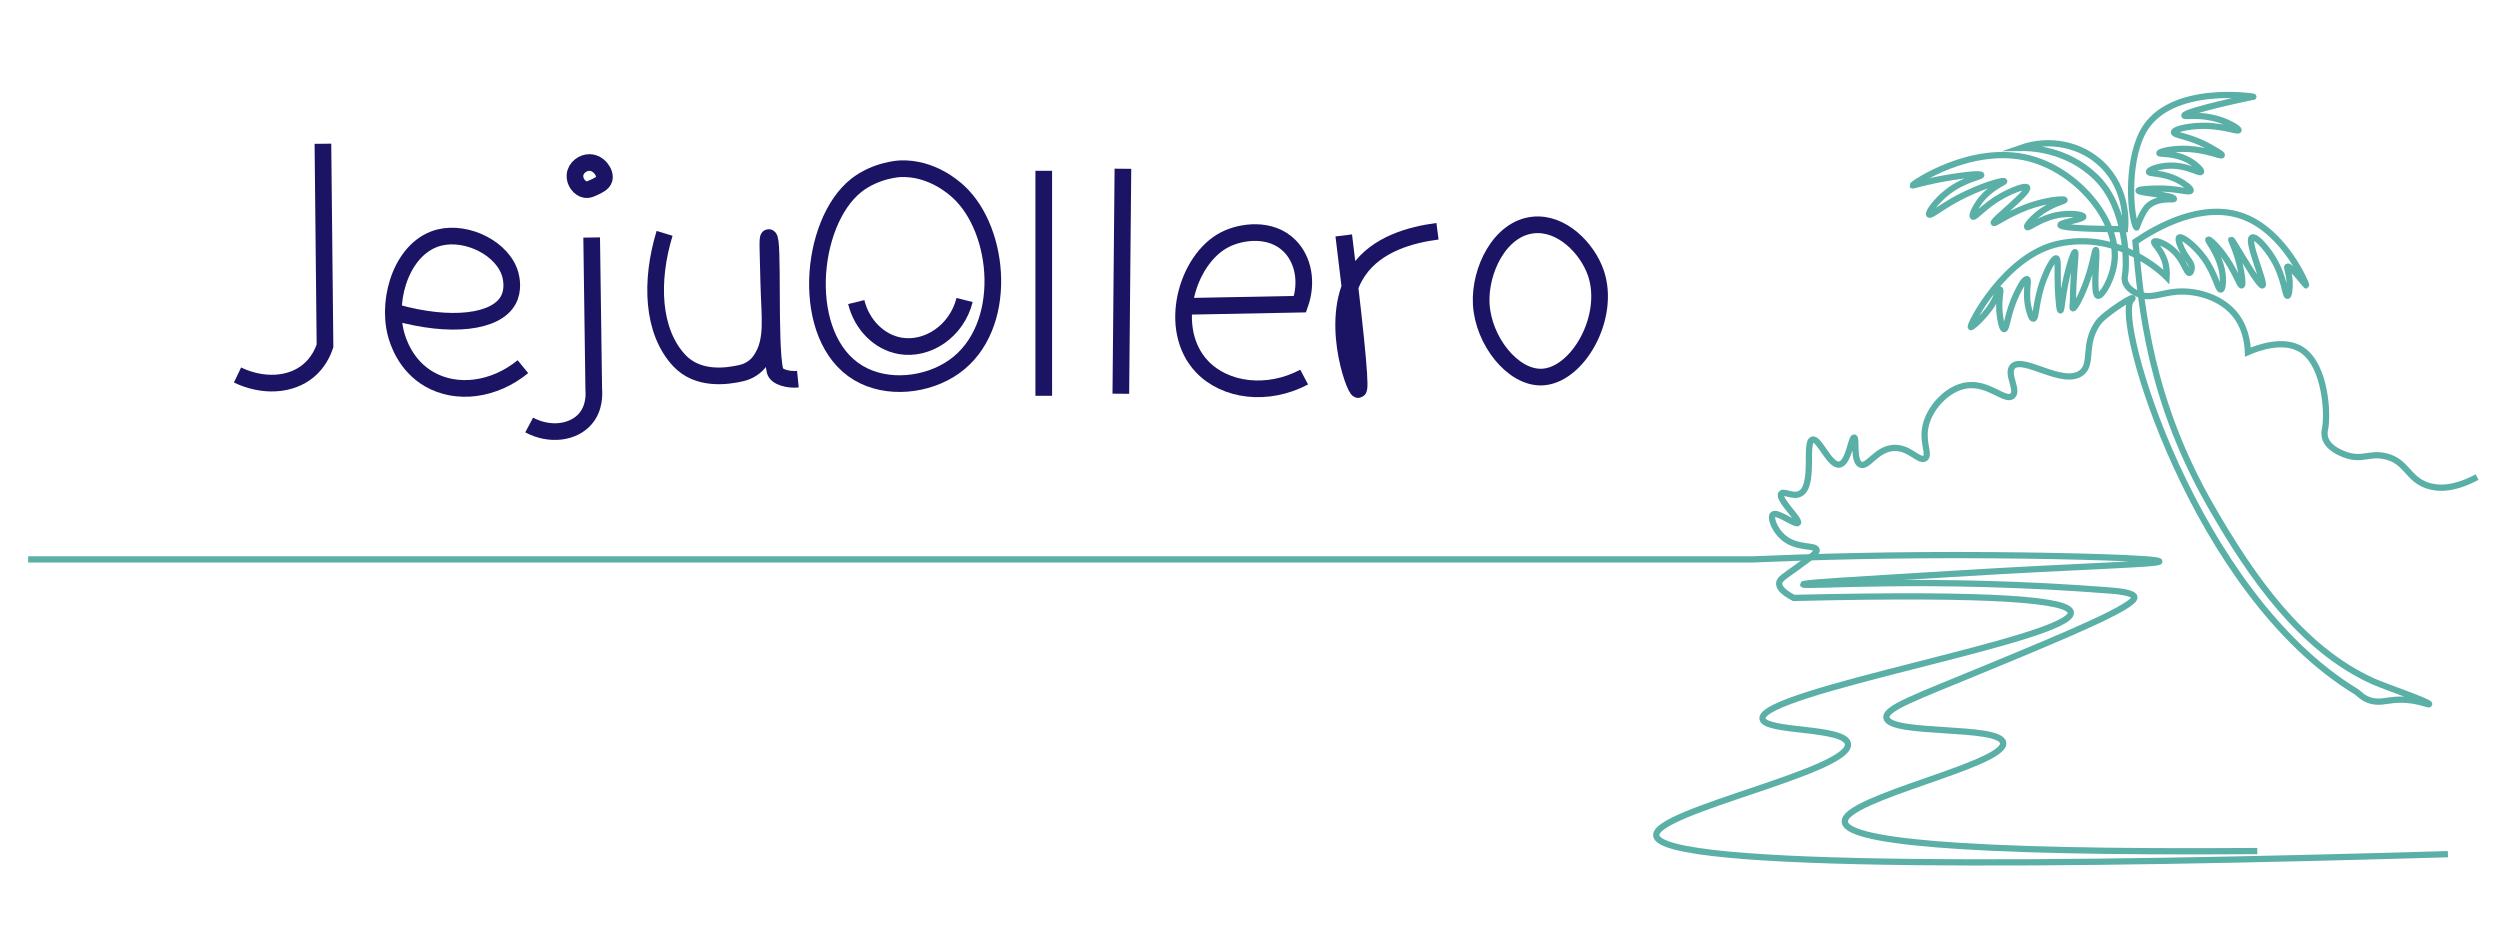 <?xml version="1.0" encoding="utf-8"?>
<!-- Generator: Adobe Illustrator 23.1.0, SVG Export Plug-In . SVG Version: 6.00 Build 0)  -->
<svg version="1.1" id="Layer_1" xmlns="http://www.w3.org/2000/svg" xmlns:xlink="http://www.w3.org/1999/xlink" x="0px" y="0px"
	 viewBox="0 0 1200 453" style="enable-background:new 0 0 1200 453;" xml:space="preserve">
<style type="text/css">
	.st0{fill:none;stroke:#5AAFA7;stroke-width:3;stroke-miterlimit:10;}
	.st1{fill:none;stroke:#1B1464;stroke-width:8;stroke-miterlimit:10;}
</style>
<path id="_x31_" class="st0" d="M1175,410c-181.54,5.35-378.64,7.7-380-9c-0.95-11.69,94.2-31.01,92-44c-1.39-8.19-40.09-5.42-41-12
	c-1.8-13.08,149.28-38.4,148-51c-0.59-5.87-34.29-9.33-133-7c-5.9-3.06-7.08-5.4-7-7c0.1-2.01,2.21-3.12,9-8
	c8.64-6.21,9.16-7.24,9-8c-0.56-2.68-9.39-0.37-16-6c-4.35-3.7-6.39-9.68-5-11c1.95-1.87,10.91,5.32,12,4c1.24-1.5-9.8-11.39-8-14
	c1.1-1.6,5.5,1.74,9,0c7.26-3.61,2.07-24.86,6-26c3.22-0.93,8.19,12.87,13,12c4.38-0.79,5.56-13.2,7-13c1.37,0.19-0.64,11.3,3,13
	c3.5,1.64,7.64-7.59,16-8c7.62-0.38,12.23,6.89,15,5c2.37-1.61-1.02-6.88,0-14c1.39-9.65,10.46-19.64,20-21
	c10.59-1.51,18.64,8.06,22,5c2.98-2.71-3-10.52,0-14c4.79-5.56,24.16,9.63,33,3c5.86-4.39,0.68-13.53,8-24
	c3.2-4.58,20.08-15.14,16-11c-8.59,8.72,30.19,140.83,108,188c1.08,0.65,2.86,2.86,6,4c4.31,1.57,7.59,0.42,12,0
	c9.99-0.96,16.8,2.64,17,2c0.35-1.1-21.21-8.38-27-11c-34.49-15.59-58.5-50.5-77.5-83.5c-29.24-50.78-33.63-94.66-36.5-127.5
	c10.2-6.9,32.2-19.52,52-12c19.96,7.58,30.27,32.79,30,33c-0.19,0.14-7.7-9.84-9-9c-0.6,0.39,0.76,2.65,1,7c0.17,3.1-0.23,6.91-1,7
	c-1.18,0.13-1.37-8.75-7-18c-3.15-5.18-8.26-10.88-10-10c-2.83,1.44,6.59,22.27,5,23c-1.7,0.78-14.44-22.31-15-22
	c-0.31,0.17,3.54,7.09,5,17c0.23,1.57,0.64,4.81,0,5c-0.97,0.28-2.95-6.91-9-15c-3.52-4.71-6.61-7.3-7-7c-0.67,0.52,7.24,9.02,7,20
	c-0.01,0.68-0.12,3.84-1,4c-1.4,0.26-2.53-7.39-8-15c-4.51-6.28-10.81-10.93-12-10c-0.89,0.69,0.75,4.71,2,7
	c2.02,3.69,4.36,5.28,4,8c-0.03,0.21-0.25,1.84-1,2c-1.46,0.32-2.53-5.41-7-10c-4-4.1-9.32-5.86-10-5c-0.63,0.8,3.11,3.42,5,9
	c1.06,3.14,1.13,6,1,8c-1.25-1.29-22.4-22.4-52-16c-25.64,5.54-42.9,39.18-42,40c0.38,0.35,5.25-3.86,9-9c3.35-4.61,4.38-9.18,5-9
	c0.68,0.2-1.09,5.59,0,13c0.1,0.71,0.88,5.99,2,6c1.35,0.02,1.46-7.58,6-17c1.19-2.47,3.53-7.34,5-7c1.17,0.27-1.29,6.82,1,15
	c0.35,1.24,1.13,4.04,2,4c1.49-0.07,1.01-8.51,5-19c1.8-4.74,4.7-10.36,6-10c1.26,0.35,0.22,6.07,1,18c0.15,2.29,0.47,6.99,1,7
	c0.72,0.01,0.85-8.57,4-20c0.18-0.63,2.26-8.15,3-8c0.79,0.16-0.89,9.04-1,24c-0.01,1.16-0.4,2.87,0,3c0.96,0.31,5.23-8,8-17
	c2-6.49,2.5-11.05,3-11c1.08,0.12-1.77,21.35,1,22c1.86,0.43,7.17-8.17,8-17c1.85-19.58-18.05-43.1-41-49
	c-27.73-7.13-56.18,12.44-56,13c0.08,0.25,6.5-2.02,19-4c6.91-1.1,13.82-1.81,14-1c0.19,0.88-7.94,1.83-16,8
	c-5.79,4.43-9.74,10.17-9,11c0.83,0.93,7.11-4.92,18-10c10.07-4.7,17.73-6.62,18-6c0.26,0.61-6.89,2.86-12,10
	c-2.11,2.95-3.68,6.47-3,7c0.95,0.75,5.26-5.16,14-10c4.82-2.67,11.25-5.16,12-4c1.38,2.14-16.83,15.89-16,17
	c0.54,0.71,7.86-5.37,20-9c7.79-2.33,13.87-2.55,14-2c0.14,0.58-6.47,1.64-13,7c-3.01,2.48-5.45,5.41-5,6c0.66,0.87,6.61-4.66,16-6
	c5.54-0.79,10.92,0.07,11,1c0.12,1.36-11.07,2.7-11,4c0.07,1.17,9.25,1.91,31,2c0.22-2.12,1.65-18.81-11-31
	c-10.09-9.73-25.23-12.81-39-8c3.79-0.05,21.7,0.12,36,14c15.53,15.09,14.9,42.74,14,47c-0.07,0.33-0.36,1.54,0,3
	c0.88,3.61,4.92,5.5,6,6c6.07,2.84,11.2-0.44,19-1c8.92-0.64,20.17,2.37,27,10c5.59,6.25,6.82,14.01,7,19c4.04-1.76,17.13-6.92,26-1
	c11.36,7.58,12.47,31.11,11,38c-0.11,0.53-0.49,2.12,0,4c1.26,4.85,7.11,7.25,9,8c8.71,3.44,12.04-0.84,20,1
	c10.19,2.36,10.52,10.71,20,14c4.82,1.67,12.4,2.18,24-4"/>
<path id="_x32_" class="st0" d="M1028.5,63.5c12.75-24.24,56.41-16.78,53-17c-0.71-0.05-33.72,7.07-33,9c0.27,0.72,7.57-1.09,17,2
	c5.21,1.71,9.25,4.33,9,5c-0.34,0.93-8.54-2.77-20-2c-5.29,0.36-10.98,1.64-11,3c-0.03,1.57,7.57,1.68,17,7c3.02,1.7,6.22,3.48,6,4
	c-0.31,0.73-6.8-2.48-16-3c-7.96-0.45-14.03,1.33-14,2c0.04,0.75,7.66-0.52,15,4c3.04,1.87,5.39,4.34,5,5c-0.58,0.99-6.52-3.21-15-3
	c-5.45,0.13-10.08,2.04-10,3c0.1,1.12,6.58,0.16,14,4c3.05,1.58,6.39,4.04,6,5c-0.48,1.19-6.24-1.03-15-1c-4.82,0.01-9.97,0.37-10,1
	c-0.06,1.15,16.97,2.07,17,4c0.01,0.61-7.06-0.94-12,3c-1.96,1.56-3.22,4.45-4,6c-0.81,1.6-1.6,3.84-1.89,4.68
	c-0.03,0.08-0.1,0.05-0.14-0.02C1022.86,105.43,1020.28,79.13,1028.5,63.5z"/>
<path id="_x33_" class="st0" d="M13.5,268.5c276,0,552,0,828,0c27.27-1.17,66.9-2.36,115-2c35.93,0.27,79.99,1.43,80,3
	c0.01,1.41-35.62,2.04-100,6c-51.17,3.15-71.02,4.22-71,5c0.04,1.37,61.4-3.85,148,3c2.59,0.2,10.41,0.92,11,3
	c1.22,4.28-33.19,18.57-73,35c-32.31,13.33-46.7,18.47-46,23c1.32,8.55,54.5,3.45,56,12c1.84,10.51-76.99,26.61-76,38
	c0.77,8.92,50.44,15.08,198,14"/>
<path id="_x34_" class="st1" d="M155,69c0.33,32.33,0.67,64.67,1,97c-1.11,3.32-3.36,8.16-8,12c-8.62,7.13-21.89,7.8-34,2"/>
<path id="_x35_" class="st1" d="M190,150c26.39,7.42,48.19,4.8,54-6c2.64-4.9,1.42-10.43,1-12c-3.32-12.6-20.66-21.27-34-18
	c-17.51,4.29-25.44,28.52-21,46c0.96,3.77,4.57,15.39,16,22c13.14,7.6,31.11,5.38,45-6"/>
<path id="_x36_" class="st1" d="M281,91c-2.69-0.43-5.32-3.6-5-7c0.34-3.55,3.77-6.04,7-6c4.49,0.06,7.86,5.01,7,8
	c-0.57,2-3.04,3.11-5,4C283.39,90.73,282.32,91.21,281,91z"/>
<path id="_x37_" class="st1" d="M284,114c0.33,24.33,0.67,48.67,1,73c0.17,2.02,0.49,8.75-4,14c-5.72,6.69-16.98,8.33-27,3"/>
<path id="_x38_" class="st1" d="M319,112c-7,23-6,47,7,61c8.95,9.63,22.83,7.73,29.93,6.07c3.63-0.85,6.88-2.94,9.01-5.99
	c0.02-0.02,0.03-0.05,0.05-0.07c6.56-9.46,4.4-20.33,4-38c-0.33-14.67-0.73-20.99,0-21c2.5-0.02,0,51,3,64c0.71,3.08,6.68,4.44,11,4
	"/>
<path id="_x39_" class="st1" d="M432,81c15.22-0.67,26.06,9.23,28,11c20.36,18.59,24.45,65.24-2,84c-12.79,9.08-32.2,11.25-46,3
	c-28.33-16.93-23.62-72.11-1-90C420.48,81.5,432,81,432,81z"/>
<path id="_x31_0" class="st1" d="M501,82c0,34,0,68,0,102c0,2,0,4,0,6"/>
<path id="_x31_1" class="st1" d="M538,189c0.33-36,0.67-72,1-108"/>
<path id="_x31_2" class="st1" d="M287,182"/>
<path id="_x31_3" class="st1" d="M572,147c17.33-0.33,34.67-0.67,52-1c3.64-10.33,1.74-21.27-5-28c-9-8.98-23.15-6.99-31-3
	c-18.46,9.39-28.05,43.08-11,61c11.18,11.76,31.51,14.28,49,5"/>
<path id="_x31_4" class="st1" d="M645,113c7.38,59.95,8.04,73.84,7,74c-1.7,0.26-14.96-35.25,0-57c8.88-12.91,25.2-17.33,38-19"/>
<path id="_x31_5" class="st1" d="M736,108c-16.1,1.64-25.91,21.89-25,38c1,17.61,15.1,35.41,29,35c17.15-0.5,33.32-28.7,26-50
	C761.93,119.17,749.64,106.61,736,108z"/>
<path id="_x31_6" class="st1" d="M411,145c2.68,10.91,11.01,19.24,21,21c13.04,2.3,27.2-6.88,31-22"/>
</svg>
